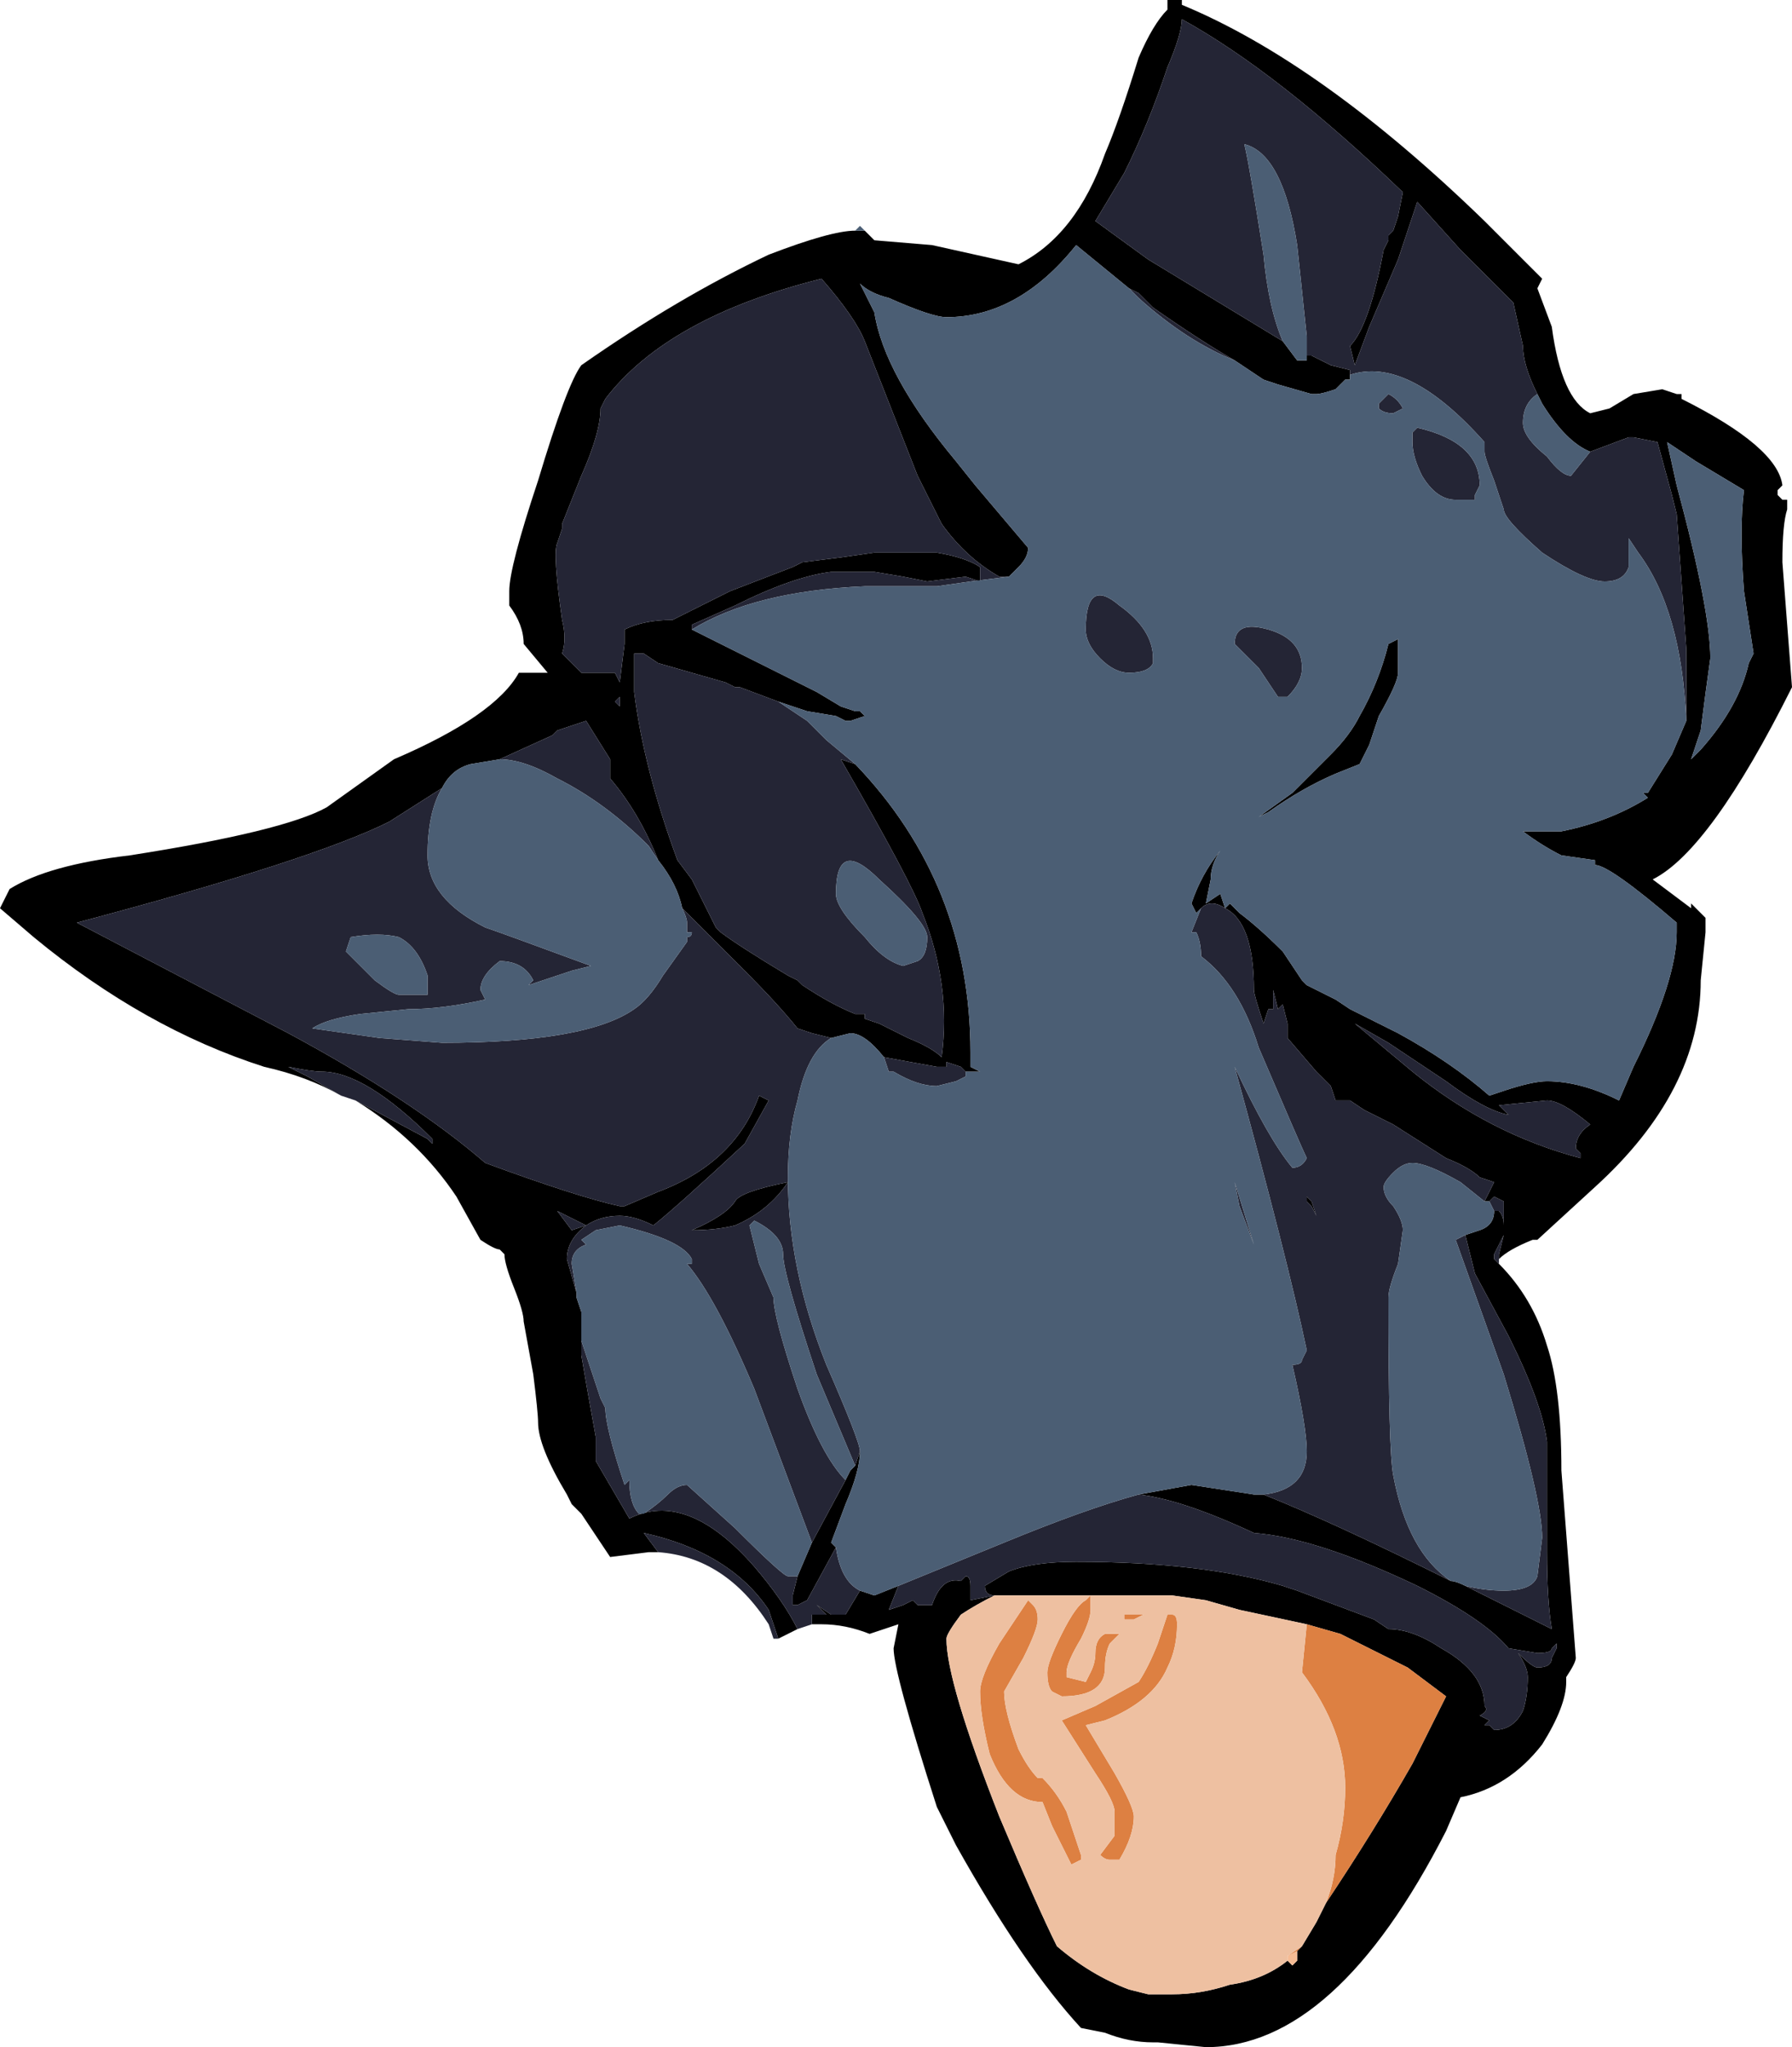 <?xml version="1.0" encoding="UTF-8" standalone="no"?>
<svg xmlns:ffdec="https://www.free-decompiler.com/flash" xmlns:xlink="http://www.w3.org/1999/xlink" ffdec:objectType="shape" height="21.3px" width="18.65px" xmlns="http://www.w3.org/2000/svg">
  <g transform="matrix(1.0, 0.0, 0.0, 1.0, 13.05, 20.2)">
    <path d="M2.95 -16.1 Q2.8 -16.4 2.8 -16.6 L2.7 -17.05 2.15 -17.6 1.7 -18.1 1.5 -17.5 1.2 -16.8 1.05 -16.4 1.0 -16.6 Q1.2 -16.8 1.35 -17.6 L1.4 -17.7 1.4 -17.75 1.45 -17.8 1.5 -17.95 1.55 -18.2 Q0.25 -19.45 -0.75 -20.0 -0.75 -19.85 -0.9 -19.5 -1.1 -18.9 -1.35 -18.4 L-1.65 -17.9 -1.1 -17.5 0.3 -16.65 0.45 -16.45 0.55 -16.45 0.55 -16.5 0.6 -16.5 0.8 -16.4 1.0 -16.35 1.0 -16.3 1.0 -16.25 0.95 -16.25 0.85 -16.15 Q0.7 -16.1 0.65 -16.1 L0.6 -16.1 0.25 -16.2 0.1 -16.25 -0.2 -16.45 Q-0.55 -16.65 -1.05 -17.0 L-1.2 -17.15 -1.3 -17.2 -1.85 -17.65 Q-2.45 -16.9 -3.2 -16.9 -3.35 -16.9 -3.8 -17.1 -4.0 -17.15 -4.1 -17.25 L-3.95 -16.95 Q-3.85 -16.3 -3.1 -15.4 L-2.9 -15.15 -2.35 -14.5 Q-2.35 -14.4 -2.45 -14.3 -2.5 -14.25 -2.55 -14.2 L-2.65 -14.2 Q-3.0 -14.4 -3.25 -14.75 L-3.5 -15.25 -4.05 -16.65 Q-4.15 -16.9 -4.5 -17.3 -6.1 -16.9 -6.75 -16.05 L-6.8 -15.95 Q-6.8 -15.7 -7.0 -15.25 L-7.2 -14.75 -7.2 -14.7 -7.25 -14.55 Q-7.3 -14.45 -7.2 -13.75 -7.15 -13.55 -7.2 -13.4 L-7.0 -13.2 -6.65 -13.2 -6.6 -13.1 -6.55 -13.5 -6.55 -13.65 Q-6.35 -13.75 -6.05 -13.75 L-5.45 -14.05 -4.8 -14.3 -4.7 -14.35 -4.3 -14.4 -3.95 -14.45 -3.3 -14.45 Q-3.0 -14.4 -2.85 -14.3 L-2.85 -14.15 -3.0 -14.2 -3.4 -14.15 -3.65 -14.2 -3.95 -14.25 -4.4 -14.25 Q-4.8 -14.2 -5.4 -13.9 L-5.85 -13.7 -5.85 -13.65 -4.55 -13.0 -4.3 -12.85 -4.15 -12.8 -4.1 -12.8 -4.05 -12.75 -4.2 -12.7 -4.25 -12.7 -4.35 -12.75 -4.65 -12.8 -4.95 -12.9 -5.35 -13.05 -5.4 -13.05 -5.5 -13.1 -6.2 -13.3 -6.35 -13.4 -6.45 -13.4 -6.45 -13.0 Q-6.35 -12.2 -6.0 -11.25 L-5.85 -11.05 -5.6 -10.55 -5.55 -10.5 Q-5.35 -10.35 -4.85 -10.05 L-4.75 -10.0 -4.7 -9.95 Q-4.4 -9.75 -4.15 -9.65 L-4.05 -9.65 -4.05 -9.6 -3.9 -9.55 -3.6 -9.4 Q-3.35 -9.3 -3.25 -9.2 -3.15 -9.95 -3.45 -10.7 -3.55 -11.0 -4.3 -12.3 L-4.15 -12.25 Q-2.95 -11.0 -2.95 -9.25 -2.95 -9.15 -2.95 -9.1 L-2.85 -9.05 -3.0 -9.05 -3.05 -9.1 -3.2 -9.15 -3.2 -9.1 -3.3 -9.1 -3.85 -9.2 Q-4.05 -9.45 -4.2 -9.45 L-4.4 -9.4 -4.6 -9.45 -4.75 -9.5 Q-4.95 -9.75 -5.3 -10.1 L-5.95 -10.75 Q-6.0 -11.0 -6.2 -11.25 -6.4 -11.75 -6.7 -12.1 L-6.7 -12.3 -6.95 -12.7 -7.25 -12.6 -7.3 -12.55 -7.85 -12.3 -8.15 -12.25 Q-8.35 -12.2 -8.45 -12.0 L-9.0 -11.65 Q-9.8 -11.25 -12.25 -10.6 L-10.05 -9.45 Q-8.75 -8.75 -8.0 -8.1 -7.05 -7.75 -6.6 -7.65 L-6.55 -7.65 -6.2 -7.8 Q-5.4 -8.1 -5.15 -8.8 L-5.05 -8.75 -5.3 -8.3 Q-6.0 -7.65 -6.25 -7.45 -6.45 -7.55 -6.6 -7.55 -6.8 -7.55 -6.95 -7.45 -7.15 -7.3 -7.15 -7.1 L-7.05 -6.75 -7.05 -6.7 -7.0 -6.55 -7.0 -6.25 -7.0 -6.1 Q-6.95 -5.8 -6.85 -5.25 L-6.85 -5.0 -6.5 -4.4 Q-5.9 -4.7 -5.2 -3.9 -4.9 -3.55 -4.75 -3.25 L-4.95 -3.15 -5.05 -3.45 Q-5.45 -4.05 -6.35 -4.25 L-6.2 -4.05 -6.3 -4.05 -6.7 -4.0 -7.0 -4.45 -7.1 -4.55 -7.15 -4.65 Q-7.45 -5.15 -7.45 -5.4 -7.45 -5.5 -7.5 -5.9 L-7.6 -6.45 Q-7.6 -6.55 -7.7 -6.8 -7.8 -7.05 -7.8 -7.15 L-7.85 -7.2 Q-7.9 -7.2 -8.05 -7.3 L-8.3 -7.75 Q-8.7 -8.35 -9.35 -8.75 L-8.6 -8.35 -8.55 -8.3 -8.55 -8.35 Q-9.25 -9.05 -9.7 -9.05 -9.8 -9.05 -10.05 -9.1 L-9.85 -9.0 -9.5 -8.8 Q-9.85 -9.0 -10.3 -9.1 -11.55 -9.5 -12.7 -10.45 L-13.05 -10.75 -12.95 -10.95 Q-12.55 -11.2 -11.7 -11.3 -10.1 -11.55 -9.65 -11.8 L-8.95 -12.3 Q-7.9 -12.75 -7.65 -13.2 L-7.35 -13.2 -7.6 -13.5 Q-7.6 -13.7 -7.75 -13.9 L-7.75 -14.05 Q-7.75 -14.3 -7.45 -15.2 -7.15 -16.2 -7.0 -16.4 -6.0 -17.1 -5.05 -17.55 -4.4 -17.8 -4.15 -17.8 L-4.05 -17.8 -3.95 -17.7 -3.35 -17.65 -2.45 -17.45 Q-1.85 -17.75 -1.55 -18.6 -1.4 -18.95 -1.2 -19.6 -1.05 -19.95 -0.9 -20.1 L-0.9 -20.2 -0.75 -20.2 -0.75 -20.15 Q0.7 -19.55 2.4 -17.9 L3.0 -17.3 2.95 -17.2 3.1 -16.8 Q3.2 -16.05 3.5 -15.9 L3.7 -15.95 3.95 -16.1 4.25 -16.15 4.4 -16.1 4.45 -16.1 4.45 -16.05 Q5.45 -15.55 5.5 -15.15 L5.45 -15.1 5.45 -15.05 5.5 -15.0 5.55 -15.0 5.55 -14.9 Q5.5 -14.75 5.5 -14.35 L5.6 -13.05 Q4.75 -11.35 4.15 -11.05 L4.55 -10.75 4.55 -10.8 4.7 -10.65 4.7 -10.5 4.65 -10.0 Q4.65 -8.85 3.55 -7.85 L2.95 -7.3 2.9 -7.3 Q2.65 -7.2 2.55 -7.1 L2.55 -7.15 2.6 -7.35 2.5 -7.15 2.5 -7.1 2.55 -7.05 Q2.9 -6.7 3.05 -6.2 3.2 -5.75 3.2 -4.9 L3.35 -2.95 Q3.35 -2.9 3.25 -2.75 L3.25 -2.7 Q3.25 -2.45 3.0 -2.05 2.65 -1.6 2.15 -1.5 L2.0 -1.15 Q0.85 1.1 -0.5 1.1 L-1.0 1.05 -1.05 1.05 Q-1.3 1.05 -1.55 0.95 L-1.8 0.9 Q-2.4 0.25 -3.1 -1.0 L-3.3 -1.4 Q-3.75 -2.8 -3.75 -3.05 L-3.7 -3.3 -4.0 -3.2 Q-4.25 -3.3 -4.5 -3.3 L-4.6 -3.3 -4.6 -3.4 -4.45 -3.4 -4.55 -3.5 -4.4 -3.4 -4.25 -3.4 -4.1 -3.65 -3.95 -3.6 -3.7 -3.7 -3.8 -3.45 -3.65 -3.5 -3.55 -3.55 -3.5 -3.5 -3.35 -3.5 Q-3.25 -3.8 -3.05 -3.75 L-3.0 -3.8 Q-2.95 -3.8 -2.95 -3.7 L-2.95 -3.55 -2.7 -3.6 Q-2.8 -3.6 -2.8 -3.7 L-2.55 -3.85 Q-2.3 -3.95 -1.85 -3.95 -0.55 -3.95 0.3 -3.7 L0.45 -3.65 1.25 -3.35 1.4 -3.25 Q1.65 -3.25 1.95 -3.05 2.4 -2.8 2.4 -2.45 2.45 -2.4 2.35 -2.35 L2.45 -2.3 2.4 -2.25 2.45 -2.25 2.5 -2.2 Q2.7 -2.2 2.8 -2.4 2.85 -2.55 2.85 -2.75 2.85 -2.85 2.75 -3.0 2.9 -2.85 2.95 -2.85 3.1 -2.85 3.1 -2.95 L3.15 -3.05 3.15 -3.1 3.1 -3.05 Q3.1 -3.0 2.95 -3.0 L2.65 -3.05 Q2.4 -3.35 1.7 -3.7 0.65 -4.2 0.0 -4.25 -0.75 -4.6 -1.2 -4.65 L-0.65 -4.75 0.0 -4.65 0.1 -4.65 Q0.85 -4.35 2.05 -3.75 2.1 -3.75 2.2 -3.7 L3.1 -3.25 Q3.05 -3.55 3.05 -4.05 L3.05 -5.2 Q3.0 -5.6 2.65 -6.3 L2.3 -6.95 2.2 -7.35 2.35 -7.4 Q2.5 -7.45 2.5 -7.6 L2.55 -7.6 Q2.6 -7.55 2.6 -7.45 L2.6 -7.7 2.5 -7.75 2.45 -7.7 2.4 -7.7 2.5 -7.9 2.35 -7.95 Q2.25 -8.05 2.0 -8.15 L1.45 -8.5 1.15 -8.65 1.0 -8.75 0.85 -8.75 0.8 -8.9 0.65 -9.05 0.35 -9.4 0.35 -9.55 0.3 -9.75 0.25 -9.7 0.2 -9.9 0.2 -9.7 0.15 -9.7 0.1 -9.55 Q0.0 -9.85 0.0 -9.9 0.0 -10.6 -0.3 -10.75 -0.45 -10.85 -0.55 -10.75 L-0.6 -10.7 -0.65 -10.8 Q-0.55 -11.1 -0.35 -11.35 -0.45 -11.2 -0.45 -11.05 L-0.5 -10.8 -0.35 -10.9 -0.3 -10.75 -0.25 -10.8 -0.15 -10.7 Q0.05 -10.55 0.3 -10.3 L0.5 -10.0 0.55 -9.95 0.85 -9.8 1.0 -9.7 1.5 -9.45 Q2.05 -9.15 2.45 -8.8 L2.6 -8.85 Q2.9 -8.95 3.05 -8.95 3.4 -8.95 3.8 -8.75 L3.95 -9.1 Q4.4 -10.0 4.4 -10.5 4.4 -10.55 4.4 -10.6 3.7 -11.2 3.55 -11.2 L3.55 -11.25 3.2 -11.3 Q3.0 -11.4 2.8 -11.55 L3.2 -11.55 Q3.7 -11.65 4.1 -11.9 L4.05 -11.95 4.1 -11.95 4.35 -12.35 4.5 -12.7 4.5 -13.45 4.4 -14.85 4.35 -15.05 4.2 -15.6 3.95 -15.65 3.9 -15.65 3.5 -15.5 Q3.25 -15.6 3.0 -16.0 L2.95 -16.1 M-1.7 -3.6 L-2.7 -3.6 Q-2.9 -3.5 -3.05 -3.4 -3.2 -3.2 -3.2 -3.15 -3.2 -2.7 -2.65 -1.3 -2.25 -0.35 -2.05 0.05 -1.7 0.35 -1.3 0.5 L-1.1 0.55 -0.85 0.55 Q-0.55 0.55 -0.25 0.45 0.1 0.4 0.35 0.2 L0.4 0.25 0.45 0.2 0.45 0.1 0.5 0.05 0.65 -0.2 0.75 -0.4 Q1.25 -1.15 1.65 -1.85 L2.0 -2.55 1.6 -2.85 0.9 -3.2 0.55 -3.3 -0.15 -3.45 -0.5 -3.55 -0.85 -3.6 -1.7 -3.6 M0.75 -15.6 L0.75 -15.6 M0.7 -15.8 L0.7 -15.8 M1.5 -13.55 L1.5 -13.2 Q1.5 -13.1 1.3 -12.75 L1.2 -12.45 1.1 -12.25 0.85 -12.15 Q0.5 -12.0 0.15 -11.75 L0.05 -11.7 0.4 -11.95 0.8 -12.35 Q1.0 -12.55 1.1 -12.75 1.3 -13.1 1.4 -13.5 L1.5 -13.55 M5.1 -15.1 L4.6 -15.4 4.3 -15.6 4.4 -15.15 Q4.75 -13.85 4.75 -13.35 4.7 -13.0 4.65 -12.6 L4.55 -12.3 4.65 -12.4 Q5.05 -12.85 5.15 -13.3 L5.2 -13.4 5.1 -14.05 Q5.05 -14.7 5.1 -15.1 M3.4 -8.2 L3.35 -8.25 Q3.35 -8.4 3.5 -8.5 3.2 -8.75 3.05 -8.75 L2.55 -8.7 2.65 -8.6 Q2.4 -8.65 2.0 -8.95 L1.4 -9.35 1.05 -9.55 1.65 -9.05 Q2.45 -8.4 3.4 -8.15 L3.4 -8.2 M0.55 -7.7 L0.55 -7.75 0.6 -7.7 0.65 -7.55 0.6 -7.65 0.55 -7.7 M3.75 -8.7 L3.75 -8.7 M-4.85 -7.9 Q-5.05 -7.6 -5.4 -7.45 -5.6 -7.4 -5.85 -7.4 -5.5 -7.55 -5.4 -7.7 -5.35 -7.8 -4.85 -7.9 M-4.15 -4.95 L-4.1 -5.1 Q-4.1 -4.9 -4.25 -4.55 L-4.4 -4.15 -4.35 -4.1 -4.65 -3.55 -4.75 -3.5 -4.8 -3.5 Q-4.8 -3.45 -4.8 -3.6 L-4.75 -3.8 -4.6 -4.15 -4.25 -4.8 -4.2 -4.9 -4.15 -4.95 M-6.6 -12.85 L-6.6 -12.95 -6.65 -12.9 -6.6 -12.85 -6.6 -12.85 M-7.1 -7.4 L-6.95 -7.45 -7.25 -7.6 -7.1 -7.4" fill="#000000" fill-rule="evenodd" stroke="none"/>
    <path d="M0.45 0.1 L0.45 0.2 0.4 0.25 0.35 0.2 0.35 0.15 0.45 0.1" fill="#f5bb94" fill-rule="evenodd" stroke="none"/>
    <path d="M0.55 -3.3 L0.9 -3.2 1.6 -2.85 2.0 -2.55 1.65 -1.85 Q1.25 -1.15 0.75 -0.4 0.85 -0.65 0.85 -0.9 0.95 -1.25 0.95 -1.6 0.95 -2.2 0.5 -2.8 L0.55 -3.3 M0.5 0.05 L0.45 0.1 0.35 0.15 0.5 0.05 M-1.7 -3.6 L-1.7 -3.45 Q-1.7 -3.35 -1.8 -3.15 -1.95 -2.9 -1.95 -2.8 L-1.95 -2.75 -1.75 -2.7 -1.7 -2.8 Q-1.65 -2.9 -1.65 -3.0 -1.65 -3.15 -1.55 -3.2 L-1.4 -3.2 -1.5 -3.1 Q-1.55 -3.0 -1.55 -2.85 -1.55 -2.55 -2.0 -2.55 L-2.1 -2.6 Q-2.15 -2.65 -2.15 -2.8 -2.15 -2.9 -2.0 -3.2 -1.85 -3.5 -1.75 -3.55 L-1.7 -3.6 M-0.9 -3.4 L-0.85 -3.4 Q-0.8 -3.4 -0.8 -3.3 -0.8 -3.05 -0.9 -2.85 -1.05 -2.5 -1.55 -2.3 L-1.75 -2.25 -1.45 -1.75 Q-1.25 -1.4 -1.25 -1.3 -1.25 -1.1 -1.4 -0.85 L-1.5 -0.85 Q-1.55 -0.85 -1.6 -0.9 L-1.45 -1.1 Q-1.45 -1.2 -1.45 -1.35 -1.45 -1.45 -1.65 -1.75 L-2.0 -2.3 -1.65 -2.45 -1.2 -2.7 Q-1.1 -2.85 -1.0 -3.1 L-0.9 -3.4 M-1.35 -3.4 L-1.15 -3.4 -1.25 -3.35 -1.35 -3.35 -1.35 -3.4 M-2.4 -2.95 L-2.6 -2.6 Q-2.6 -2.4 -2.45 -2.0 -2.35 -1.8 -2.25 -1.7 L-2.2 -1.7 Q-2.05 -1.55 -1.95 -1.35 L-1.8 -0.9 -1.8 -0.85 -1.9 -0.8 -2.1 -1.2 -2.2 -1.45 Q-2.55 -1.45 -2.75 -1.95 -2.85 -2.35 -2.85 -2.6 -2.85 -2.75 -2.65 -3.1 L-2.35 -3.55 -2.3 -3.5 Q-2.25 -3.45 -2.25 -3.35 -2.25 -3.25 -2.4 -2.95" fill="#dd8042" fill-rule="evenodd" stroke="none"/>
    <path d="M0.3 -16.65 L-1.1 -17.5 -1.65 -17.9 -1.35 -18.4 Q-1.1 -18.9 -0.9 -19.5 -0.75 -19.85 -0.75 -20.0 0.25 -19.45 1.55 -18.2 L1.5 -17.95 1.45 -17.8 1.4 -17.75 1.4 -17.7 1.35 -17.6 Q1.2 -16.8 1.0 -16.6 L1.05 -16.4 1.2 -16.8 1.5 -17.5 1.7 -18.1 2.15 -17.6 2.7 -17.05 2.8 -16.6 Q2.8 -16.4 2.95 -16.1 2.8 -16.0 2.8 -15.8 2.8 -15.65 3.05 -15.45 3.2 -15.25 3.3 -15.25 L3.5 -15.5 3.9 -15.65 3.95 -15.65 4.2 -15.6 4.35 -15.05 4.4 -14.85 4.5 -13.45 4.5 -12.7 Q4.45 -13.85 4.0 -14.45 L3.9 -14.6 3.9 -14.3 Q3.85 -14.15 3.65 -14.15 3.45 -14.15 3.0 -14.45 2.6 -14.8 2.6 -14.9 L2.5 -15.2 Q2.4 -15.45 2.4 -15.5 L2.4 -15.6 Q1.6 -16.5 1.0 -16.3 L1.0 -16.35 0.8 -16.4 0.6 -16.5 0.55 -16.5 0.55 -16.7 0.45 -17.65 Q0.3 -18.6 -0.1 -18.7 -0.05 -18.5 0.1 -17.55 0.15 -17.0 0.3 -16.65 M0.85 -9.8 L0.55 -9.95 0.85 -9.8 M-0.55 -10.75 Q-0.45 -10.85 -0.3 -10.75 0.0 -10.6 0.0 -9.9 0.0 -9.85 0.1 -9.55 L0.15 -9.7 0.2 -9.7 0.2 -9.9 0.25 -9.7 0.3 -9.75 0.35 -9.55 0.35 -9.4 0.65 -9.05 0.8 -8.9 0.85 -8.75 1.0 -8.75 1.15 -8.65 1.45 -8.5 2.0 -8.15 Q2.25 -8.05 2.35 -7.95 L2.5 -7.9 2.4 -7.7 2.15 -7.9 Q1.8 -8.1 1.65 -8.1 1.55 -8.1 1.45 -8.0 1.35 -7.9 1.35 -7.85 1.35 -7.75 1.45 -7.65 1.55 -7.5 1.55 -7.4 L1.5 -7.05 Q1.4 -6.8 1.4 -6.7 1.4 -5.1 1.45 -4.85 1.6 -4.05 2.05 -3.75 0.85 -4.35 0.1 -4.65 0.55 -4.7 0.55 -5.1 0.55 -5.35 0.4 -6.0 0.5 -6.0 0.5 -6.05 L0.55 -6.15 Q0.35 -7.1 -0.2 -9.1 0.15 -8.35 0.4 -8.05 0.5 -8.05 0.55 -8.15 0.5 -8.25 0.05 -9.3 -0.15 -9.95 -0.55 -10.25 -0.55 -10.4 -0.6 -10.5 L-0.65 -10.5 -0.55 -10.75 M2.45 -7.7 L2.5 -7.75 2.6 -7.7 2.6 -7.45 Q2.6 -7.55 2.55 -7.6 L2.5 -7.6 2.45 -7.7 M2.2 -7.35 L2.3 -6.95 2.65 -6.3 Q3.0 -5.6 3.05 -5.2 L3.05 -4.05 Q3.05 -3.55 3.1 -3.25 L2.2 -3.7 Q2.4 -3.65 2.6 -3.65 2.9 -3.65 2.95 -3.8 L3.0 -4.2 Q3.0 -4.6 2.6 -5.9 L2.1 -7.3 2.2 -7.35 M-1.2 -4.65 Q-0.75 -4.6 0.0 -4.25 0.65 -4.2 1.7 -3.7 2.4 -3.35 2.65 -3.05 L2.95 -3.0 Q3.1 -3.0 3.1 -3.05 L3.15 -3.1 3.15 -3.05 3.1 -2.95 Q3.1 -2.85 2.95 -2.85 2.9 -2.85 2.75 -3.0 2.85 -2.85 2.85 -2.75 2.85 -2.55 2.8 -2.4 2.7 -2.2 2.5 -2.2 L2.45 -2.25 2.4 -2.25 2.45 -2.3 2.35 -2.35 Q2.45 -2.4 2.4 -2.45 2.4 -2.8 1.95 -3.05 1.65 -3.25 1.4 -3.25 L1.25 -3.35 0.45 -3.65 0.3 -3.7 Q-0.55 -3.95 -1.85 -3.95 -2.3 -3.95 -2.55 -3.85 L-2.8 -3.7 Q-2.8 -3.6 -2.7 -3.6 L-2.95 -3.55 -2.95 -3.7 Q-2.95 -3.8 -3.0 -3.8 L-3.05 -3.75 Q-3.25 -3.8 -3.35 -3.5 L-3.5 -3.5 -3.55 -3.55 -3.65 -3.5 -3.8 -3.45 -3.7 -3.7 -2.6 -4.15 Q-1.75 -4.5 -1.2 -4.65 M-4.1 -3.65 L-4.25 -3.4 -4.4 -3.4 -4.55 -3.5 -4.45 -3.4 -4.6 -3.4 -4.6 -3.3 -4.75 -3.25 Q-4.9 -3.55 -5.2 -3.9 -5.9 -4.7 -6.5 -4.4 L-6.85 -5.0 -6.85 -5.25 Q-6.95 -5.8 -7.0 -6.1 L-7.0 -6.25 Q-6.9 -5.95 -6.8 -5.65 L-6.75 -5.55 Q-6.75 -5.35 -6.55 -4.75 L-6.5 -4.8 Q-6.5 -4.55 -6.4 -4.45 L-6.35 -4.45 Q-6.2 -4.55 -6.1 -4.65 -6.0 -4.75 -5.9 -4.75 L-5.4 -4.3 Q-4.9 -3.8 -4.85 -3.8 L-4.75 -3.8 -4.8 -3.6 Q-4.8 -3.45 -4.8 -3.5 L-4.75 -3.5 -4.65 -3.55 -4.35 -4.1 Q-4.3 -3.75 -4.1 -3.65 M2.55 -7.05 L2.5 -7.1 2.5 -7.15 2.6 -7.35 2.55 -7.15 2.55 -7.1 2.55 -7.05 M-9.5 -8.8 L-9.85 -9.0 -10.05 -9.1 Q-9.8 -9.05 -9.7 -9.05 -9.25 -9.05 -8.55 -8.35 L-8.55 -8.3 -8.6 -8.35 -9.35 -8.75 -9.5 -8.8 M-6.2 -4.05 L-6.35 -4.25 Q-5.45 -4.05 -5.05 -3.45 L-4.95 -3.15 -5.0 -3.15 -5.05 -3.3 Q-5.5 -4.0 -6.2 -4.05 M-7.05 -6.75 L-7.15 -7.1 Q-7.15 -7.3 -6.95 -7.45 -6.8 -7.55 -6.6 -7.55 -6.45 -7.55 -6.25 -7.45 -6.0 -7.65 -5.3 -8.3 L-5.05 -8.75 -5.15 -8.8 Q-5.4 -8.1 -6.2 -7.8 L-6.55 -7.65 -6.6 -7.65 Q-7.05 -7.75 -8.0 -8.1 -8.75 -8.75 -10.05 -9.45 L-12.25 -10.6 Q-9.8 -11.25 -9.0 -11.65 L-8.45 -12.0 Q-8.6 -11.75 -8.6 -11.3 -8.6 -10.85 -8.0 -10.55 -7.85 -10.5 -6.9 -10.15 L-7.1 -10.1 -7.55 -9.95 -7.5 -10.0 Q-7.6 -10.2 -7.85 -10.2 -8.05 -10.05 -8.05 -9.9 L-8.0 -9.8 Q-8.45 -9.7 -8.8 -9.7 L-9.3 -9.65 Q-9.65 -9.6 -9.8 -9.5 L-9.1 -9.4 -8.45 -9.35 Q-6.95 -9.35 -6.45 -9.7 -6.3 -9.8 -6.15 -10.05 L-5.9 -10.4 -5.9 -10.45 Q-5.85 -10.45 -5.85 -10.5 L-5.9 -10.5 -5.9 -10.6 Q-5.9 -10.65 -5.95 -10.75 L-5.3 -10.1 Q-4.95 -9.75 -4.75 -9.5 L-4.6 -9.45 -4.4 -9.4 Q-4.65 -9.25 -4.75 -8.75 -4.85 -8.4 -4.85 -7.95 -4.85 -7.0 -4.45 -6.0 -4.1 -5.2 -4.1 -5.1 L-4.15 -4.95 -4.55 -5.9 Q-4.9 -6.95 -4.9 -7.15 -4.9 -7.35 -5.2 -7.5 L-5.25 -7.45 -5.15 -7.05 -5.0 -6.7 Q-5.0 -6.5 -4.75 -5.75 -4.5 -5.05 -4.25 -4.8 L-4.6 -4.15 -5.2 -5.75 Q-5.6 -6.7 -5.9 -7.05 L-5.85 -7.05 -5.85 -7.1 Q-5.95 -7.3 -6.6 -7.45 L-6.85 -7.4 -7.0 -7.3 -6.95 -7.25 Q-7.1 -7.2 -7.1 -7.05 L-7.05 -6.75 M-7.85 -12.3 L-7.3 -12.55 -7.25 -12.6 -6.95 -12.7 -6.7 -12.3 -6.7 -12.1 Q-6.4 -11.75 -6.2 -11.25 L-6.3 -11.4 Q-6.75 -11.85 -7.25 -12.1 -7.6 -12.3 -7.85 -12.3 M-3.85 -9.2 L-3.3 -9.1 -3.2 -9.1 -3.2 -9.15 -3.05 -9.1 -3.0 -9.05 -3.0 -9.0 -3.1 -8.95 -3.3 -8.9 Q-3.5 -8.9 -3.75 -9.05 L-3.8 -9.05 -3.85 -9.2 M-4.15 -12.25 L-4.3 -12.3 Q-3.55 -11.0 -3.45 -10.7 -3.15 -9.95 -3.25 -9.2 -3.35 -9.3 -3.6 -9.4 L-3.9 -9.55 -4.05 -9.6 -4.05 -9.65 -4.15 -9.65 Q-4.4 -9.75 -4.7 -9.95 L-4.75 -10.0 -4.85 -10.05 Q-5.35 -10.35 -5.55 -10.5 L-5.6 -10.55 -5.85 -11.05 -6.0 -11.25 Q-6.35 -12.2 -6.45 -13.0 L-6.45 -13.4 -6.35 -13.4 -6.2 -13.3 -5.5 -13.1 -5.4 -13.05 -5.35 -13.05 -4.95 -12.9 -4.65 -12.7 -4.45 -12.5 -4.15 -12.25 M-5.85 -13.65 L-5.85 -13.7 -5.4 -13.9 Q-4.8 -14.2 -4.4 -14.25 L-3.95 -14.25 -3.65 -14.2 -3.4 -14.15 -3.0 -14.2 -2.85 -14.15 -2.85 -14.3 Q-3.0 -14.4 -3.3 -14.45 L-3.95 -14.45 -4.3 -14.4 -4.7 -14.35 -4.8 -14.3 -5.45 -14.05 -6.05 -13.75 Q-6.35 -13.75 -6.55 -13.65 L-6.55 -13.5 -6.6 -13.1 -6.65 -13.2 -7.0 -13.2 -7.2 -13.4 Q-7.15 -13.55 -7.2 -13.75 -7.3 -14.45 -7.25 -14.55 L-7.2 -14.7 -7.2 -14.75 -7.0 -15.25 Q-6.8 -15.7 -6.8 -15.95 L-6.75 -16.05 Q-6.1 -16.9 -4.5 -17.3 -4.15 -16.9 -4.05 -16.65 L-3.5 -15.25 -3.25 -14.75 Q-3.0 -14.4 -2.65 -14.2 L-2.55 -14.2 -2.95 -14.15 -3.3 -14.1 -4.05 -14.1 Q-5.2 -14.05 -5.85 -13.65 M-1.3 -17.2 L-1.2 -17.15 -1.05 -17.0 Q-0.55 -16.65 -0.2 -16.45 -0.7 -16.65 -1.2 -17.1 L-1.3 -17.2 M0.6 -16.1 L0.65 -16.1 0.6 -16.1 M1.3 -15.95 L1.3 -16.0 1.4 -16.1 Q1.5 -16.05 1.55 -15.95 L1.45 -15.9 Q1.35 -15.9 1.3 -15.95 M2.35 -15.15 L2.3 -15.05 2.3 -15.0 2.1 -15.0 Q1.9 -15.0 1.75 -15.25 1.65 -15.45 1.65 -15.6 L1.65 -15.7 1.7 -15.75 Q2.35 -15.6 2.35 -15.15 M0.35 -12.95 L0.25 -12.95 0.05 -13.25 -0.2 -13.5 Q-0.2 -13.75 0.15 -13.65 0.5 -13.55 0.5 -13.25 0.5 -13.1 0.35 -12.95 M3.4 -8.15 Q2.45 -8.4 1.65 -9.05 L1.05 -9.55 1.4 -9.35 2.0 -8.95 Q2.4 -8.65 2.65 -8.6 L2.55 -8.7 3.05 -8.75 Q3.2 -8.75 3.5 -8.5 3.35 -8.4 3.35 -8.25 L3.4 -8.2 3.4 -8.15 M0.55 -7.7 L0.6 -7.65 0.65 -7.55 0.6 -7.7 0.55 -7.75 0.55 -7.7 M-1.4 -13.9 Q-1.05 -13.65 -1.05 -13.35 L-1.05 -13.3 Q-1.1 -13.2 -1.3 -13.2 -1.45 -13.2 -1.6 -13.35 -1.75 -13.5 -1.75 -13.65 -1.75 -14.2 -1.4 -13.9 M-4.35 -10.9 Q-4.35 -10.75 -4.05 -10.45 -3.85 -10.2 -3.65 -10.15 L-3.5 -10.2 Q-3.4 -10.25 -3.4 -10.45 -3.4 -10.6 -3.9 -11.05 -4.35 -11.5 -4.35 -10.9 M-4.85 -7.9 Q-5.35 -7.8 -5.4 -7.7 -5.5 -7.55 -5.85 -7.4 -5.6 -7.4 -5.4 -7.45 -5.05 -7.6 -4.85 -7.9 M0.0 -7.25 L-0.15 -7.65 -0.2 -7.9 0.0 -7.25 M-6.6 -12.85 L-6.65 -12.9 -6.6 -12.95 -6.6 -12.85 M-8.9 -9.85 L-8.6 -9.85 -8.6 -10.05 Q-8.7 -10.35 -8.9 -10.45 -9.1 -10.5 -9.4 -10.45 L-9.45 -10.3 -9.15 -10.0 Q-8.95 -9.85 -8.9 -9.85 M-7.1 -7.4 L-7.25 -7.6 -6.95 -7.45 -7.1 -7.4" fill="#242535" fill-rule="evenodd" stroke="none"/>
    <path d="M2.95 -16.1 L3.0 -16.0 Q3.25 -15.6 3.5 -15.5 L3.3 -15.25 Q3.2 -15.25 3.05 -15.45 2.8 -15.65 2.8 -15.8 2.8 -16.0 2.95 -16.1 M4.5 -12.7 L4.35 -12.35 4.1 -11.95 4.05 -11.95 4.1 -11.9 Q3.7 -11.65 3.2 -11.55 L2.8 -11.55 Q3.0 -11.4 3.2 -11.3 L3.55 -11.25 3.55 -11.2 Q3.7 -11.2 4.4 -10.6 4.4 -10.55 4.4 -10.5 4.4 -10.0 3.95 -9.1 L3.8 -8.75 Q3.4 -8.95 3.05 -8.95 2.9 -8.95 2.6 -8.85 L2.45 -8.8 Q2.05 -9.15 1.5 -9.45 L1.0 -9.7 0.85 -9.8 0.55 -9.95 0.5 -10.0 0.3 -10.3 Q0.05 -10.55 -0.15 -10.7 L-0.25 -10.8 -0.3 -10.75 -0.35 -10.9 -0.5 -10.8 -0.45 -11.05 Q-0.45 -11.2 -0.35 -11.35 -0.55 -11.1 -0.65 -10.8 L-0.6 -10.7 -0.55 -10.75 -0.65 -10.5 -0.6 -10.5 Q-0.55 -10.4 -0.55 -10.25 -0.15 -9.95 0.05 -9.3 0.5 -8.25 0.55 -8.15 0.5 -8.05 0.4 -8.05 0.15 -8.35 -0.2 -9.1 0.35 -7.1 0.55 -6.15 L0.5 -6.05 Q0.5 -6.0 0.4 -6.0 0.55 -5.35 0.55 -5.1 0.55 -4.7 0.1 -4.65 L0.0 -4.65 -0.65 -4.75 -1.2 -4.65 Q-1.75 -4.5 -2.6 -4.15 L-3.7 -3.7 -3.95 -3.6 -4.1 -3.65 Q-4.3 -3.75 -4.35 -4.1 L-4.4 -4.15 -4.25 -4.55 Q-4.1 -4.9 -4.1 -5.1 -4.1 -5.2 -4.45 -6.0 -4.85 -7.0 -4.85 -7.95 -4.85 -8.4 -4.75 -8.75 -4.65 -9.25 -4.4 -9.4 L-4.2 -9.45 Q-4.05 -9.45 -3.85 -9.2 L-3.8 -9.05 -3.75 -9.05 Q-3.5 -8.9 -3.3 -8.9 L-3.1 -8.95 -3.0 -9.0 -3.0 -9.05 -2.85 -9.05 -2.95 -9.1 Q-2.95 -9.15 -2.95 -9.25 -2.95 -11.0 -4.15 -12.25 L-4.45 -12.5 -4.65 -12.7 -4.95 -12.9 -4.65 -12.8 -4.35 -12.75 -4.25 -12.7 -4.2 -12.7 -4.05 -12.75 -4.1 -12.8 -4.15 -12.8 -4.3 -12.85 -4.55 -13.0 -5.85 -13.65 Q-5.2 -14.05 -4.05 -14.1 L-3.3 -14.1 -2.95 -14.15 -2.55 -14.2 Q-2.5 -14.25 -2.45 -14.3 -2.35 -14.4 -2.35 -14.5 L-2.9 -15.15 -3.1 -15.4 Q-3.85 -16.3 -3.95 -16.95 L-4.1 -17.25 Q-4.0 -17.15 -3.8 -17.1 -3.35 -16.9 -3.2 -16.9 -2.45 -16.9 -1.85 -17.65 L-1.3 -17.2 -1.2 -17.1 Q-0.7 -16.65 -0.2 -16.45 L0.1 -16.25 0.25 -16.2 0.6 -16.1 0.65 -16.1 Q0.7 -16.1 0.85 -16.15 L0.95 -16.25 1.0 -16.25 1.0 -16.3 Q1.6 -16.5 2.4 -15.6 L2.4 -15.5 Q2.4 -15.45 2.5 -15.2 L2.6 -14.9 Q2.6 -14.8 3.0 -14.45 3.45 -14.15 3.65 -14.15 3.85 -14.15 3.9 -14.3 L3.9 -14.6 4.0 -14.45 Q4.45 -13.85 4.5 -12.7 M2.4 -7.7 L2.45 -7.7 2.5 -7.6 Q2.5 -7.45 2.35 -7.4 L2.2 -7.35 2.1 -7.3 2.6 -5.9 Q3.0 -4.6 3.0 -4.2 L2.95 -3.8 Q2.9 -3.65 2.6 -3.65 2.4 -3.65 2.2 -3.7 2.1 -3.75 2.05 -3.75 1.6 -4.05 1.45 -4.85 1.4 -5.1 1.4 -6.7 1.4 -6.8 1.5 -7.05 L1.55 -7.4 Q1.55 -7.5 1.45 -7.65 1.35 -7.75 1.35 -7.85 1.35 -7.9 1.45 -8.0 1.55 -8.1 1.65 -8.1 1.8 -8.1 2.15 -7.9 L2.4 -7.7 M-4.05 -17.8 L-4.15 -17.8 -4.1 -17.85 -4.05 -17.8 M-7.0 -6.25 L-7.0 -6.55 -7.05 -6.7 -7.05 -6.75 -7.1 -7.05 Q-7.1 -7.2 -6.95 -7.25 L-7.0 -7.3 -6.85 -7.4 -6.6 -7.45 Q-5.95 -7.3 -5.85 -7.1 L-5.85 -7.05 -5.9 -7.05 Q-5.6 -6.7 -5.2 -5.75 L-4.6 -4.15 -4.75 -3.8 -4.85 -3.8 Q-4.9 -3.8 -5.4 -4.3 L-5.9 -4.75 Q-6.0 -4.75 -6.1 -4.65 -6.2 -4.55 -6.35 -4.45 L-6.4 -4.45 Q-6.5 -4.55 -6.5 -4.8 L-6.55 -4.75 Q-6.75 -5.35 -6.75 -5.55 L-6.8 -5.65 Q-6.9 -5.95 -7.0 -6.25 M-8.45 -12.0 Q-8.35 -12.2 -8.15 -12.25 L-7.85 -12.3 Q-7.6 -12.3 -7.25 -12.1 -6.75 -11.85 -6.3 -11.4 L-6.2 -11.25 Q-6.0 -11.0 -5.95 -10.75 -5.9 -10.65 -5.9 -10.6 L-5.9 -10.5 -5.85 -10.5 Q-5.85 -10.45 -5.9 -10.45 L-5.9 -10.4 -6.15 -10.05 Q-6.3 -9.8 -6.45 -9.7 -6.95 -9.35 -8.45 -9.35 L-9.1 -9.4 -9.8 -9.5 Q-9.65 -9.6 -9.3 -9.65 L-8.8 -9.7 Q-8.45 -9.7 -8.0 -9.8 L-8.05 -9.9 Q-8.05 -10.05 -7.85 -10.2 -7.6 -10.2 -7.5 -10.0 L-7.55 -9.95 -7.1 -10.1 -6.9 -10.15 Q-7.85 -10.5 -8.0 -10.55 -8.6 -10.85 -8.6 -11.3 -8.6 -11.75 -8.45 -12.0 M0.55 -16.5 L0.55 -16.45 0.45 -16.45 0.3 -16.65 Q0.15 -17.0 0.1 -17.55 -0.05 -18.5 -0.1 -18.7 0.3 -18.6 0.45 -17.65 L0.55 -16.7 0.55 -16.5 M1.3 -15.95 Q1.35 -15.9 1.45 -15.9 L1.55 -15.95 Q1.5 -16.05 1.4 -16.1 L1.3 -16.0 1.3 -15.95 M0.75 -15.6 L0.75 -15.6 M0.7 -15.8 L0.7 -15.8 M2.35 -15.15 Q2.35 -15.6 1.7 -15.75 L1.65 -15.7 1.65 -15.6 Q1.65 -15.45 1.75 -15.25 1.9 -15.0 2.1 -15.0 L2.3 -15.0 2.3 -15.05 2.35 -15.15 M5.1 -15.1 Q5.05 -14.7 5.1 -14.05 L5.2 -13.4 5.15 -13.3 Q5.05 -12.85 4.65 -12.4 L4.55 -12.3 4.65 -12.6 Q4.7 -13.0 4.75 -13.35 4.75 -13.85 4.4 -15.15 L4.3 -15.6 4.6 -15.4 5.1 -15.1 M1.5 -13.55 L1.4 -13.5 Q1.3 -13.1 1.1 -12.75 1.0 -12.55 0.8 -12.35 L0.4 -11.95 0.05 -11.7 0.15 -11.75 Q0.5 -12.0 0.85 -12.15 L1.1 -12.25 1.2 -12.45 1.3 -12.75 Q1.5 -13.1 1.5 -13.2 L1.5 -13.55 M0.35 -12.95 Q0.5 -13.1 0.5 -13.25 0.5 -13.55 0.15 -13.65 -0.2 -13.75 -0.2 -13.5 L0.05 -13.25 0.25 -12.95 0.35 -12.95 M-1.4 -13.9 Q-1.75 -14.2 -1.75 -13.65 -1.75 -13.5 -1.6 -13.35 -1.45 -13.2 -1.3 -13.2 -1.1 -13.2 -1.05 -13.3 L-1.05 -13.35 Q-1.05 -13.65 -1.4 -13.9 M-4.35 -10.9 Q-4.35 -11.5 -3.9 -11.05 -3.4 -10.6 -3.4 -10.45 -3.4 -10.25 -3.5 -10.2 L-3.65 -10.15 Q-3.85 -10.2 -4.05 -10.45 -4.35 -10.75 -4.35 -10.9 M-4.25 -4.8 Q-4.5 -5.05 -4.75 -5.75 -5.0 -6.5 -5.0 -6.7 L-5.15 -7.05 -5.25 -7.45 -5.2 -7.5 Q-4.9 -7.35 -4.9 -7.15 -4.9 -6.95 -4.55 -5.9 L-4.15 -4.95 -4.2 -4.9 -4.25 -4.8 M0.0 -7.25 L-0.2 -7.9 -0.15 -7.65 0.0 -7.25 M-8.9 -9.85 Q-8.95 -9.85 -9.15 -10.0 L-9.45 -10.3 -9.4 -10.45 Q-9.1 -10.5 -8.9 -10.45 -8.7 -10.35 -8.6 -10.05 L-8.6 -9.85 -8.9 -9.85" fill="#4b5e74" fill-rule="evenodd" stroke="none"/>
    <path d="M-2.7 -3.6 L-1.7 -3.6 -0.85 -3.6 -0.5 -3.55 -0.15 -3.45 0.55 -3.3 0.5 -2.8 Q0.95 -2.2 0.95 -1.6 0.95 -1.25 0.85 -0.9 0.85 -0.65 0.75 -0.4 L0.65 -0.2 0.5 0.05 0.35 0.15 0.35 0.2 Q0.1 0.4 -0.25 0.45 -0.55 0.55 -0.85 0.55 L-1.1 0.55 -1.3 0.5 Q-1.7 0.35 -2.05 0.05 -2.25 -0.35 -2.65 -1.3 -3.2 -2.7 -3.2 -3.15 -3.2 -3.2 -3.05 -3.4 -2.9 -3.5 -2.7 -3.6 M-1.7 -3.6 L-1.75 -3.55 Q-1.85 -3.5 -2.0 -3.2 -2.15 -2.9 -2.15 -2.8 -2.15 -2.65 -2.1 -2.6 L-2.0 -2.55 Q-1.55 -2.55 -1.55 -2.85 -1.55 -3.0 -1.5 -3.1 L-1.4 -3.2 -1.55 -3.2 Q-1.65 -3.15 -1.65 -3.0 -1.65 -2.9 -1.7 -2.8 L-1.75 -2.7 -1.95 -2.75 -1.95 -2.8 Q-1.95 -2.9 -1.8 -3.15 -1.7 -3.35 -1.7 -3.45 L-1.7 -3.6 M-2.4 -2.95 Q-2.25 -3.25 -2.25 -3.35 -2.25 -3.45 -2.3 -3.5 L-2.35 -3.55 -2.65 -3.1 Q-2.85 -2.75 -2.85 -2.6 -2.85 -2.35 -2.75 -1.95 -2.55 -1.45 -2.2 -1.45 L-2.1 -1.2 -1.9 -0.8 -1.8 -0.85 -1.8 -0.9 -1.95 -1.35 Q-2.05 -1.55 -2.2 -1.7 L-2.25 -1.7 Q-2.35 -1.8 -2.45 -2.0 -2.6 -2.4 -2.6 -2.6 L-2.4 -2.95 M-1.35 -3.4 L-1.35 -3.35 -1.25 -3.35 -1.15 -3.4 -1.35 -3.4 M-0.9 -3.4 L-1.0 -3.1 Q-1.1 -2.85 -1.2 -2.7 L-1.65 -2.45 -2.0 -2.3 -1.65 -1.75 Q-1.45 -1.45 -1.45 -1.35 -1.45 -1.2 -1.45 -1.1 L-1.6 -0.9 Q-1.55 -0.85 -1.5 -0.85 L-1.4 -0.85 Q-1.25 -1.1 -1.25 -1.3 -1.25 -1.4 -1.45 -1.75 L-1.75 -2.25 -1.55 -2.3 Q-1.05 -2.5 -0.9 -2.85 -0.8 -3.05 -0.8 -3.3 -0.8 -3.4 -0.85 -3.4 L-0.9 -3.4" fill="#eec0a1" fill-rule="evenodd" stroke="none"/>
  </g>
</svg>
